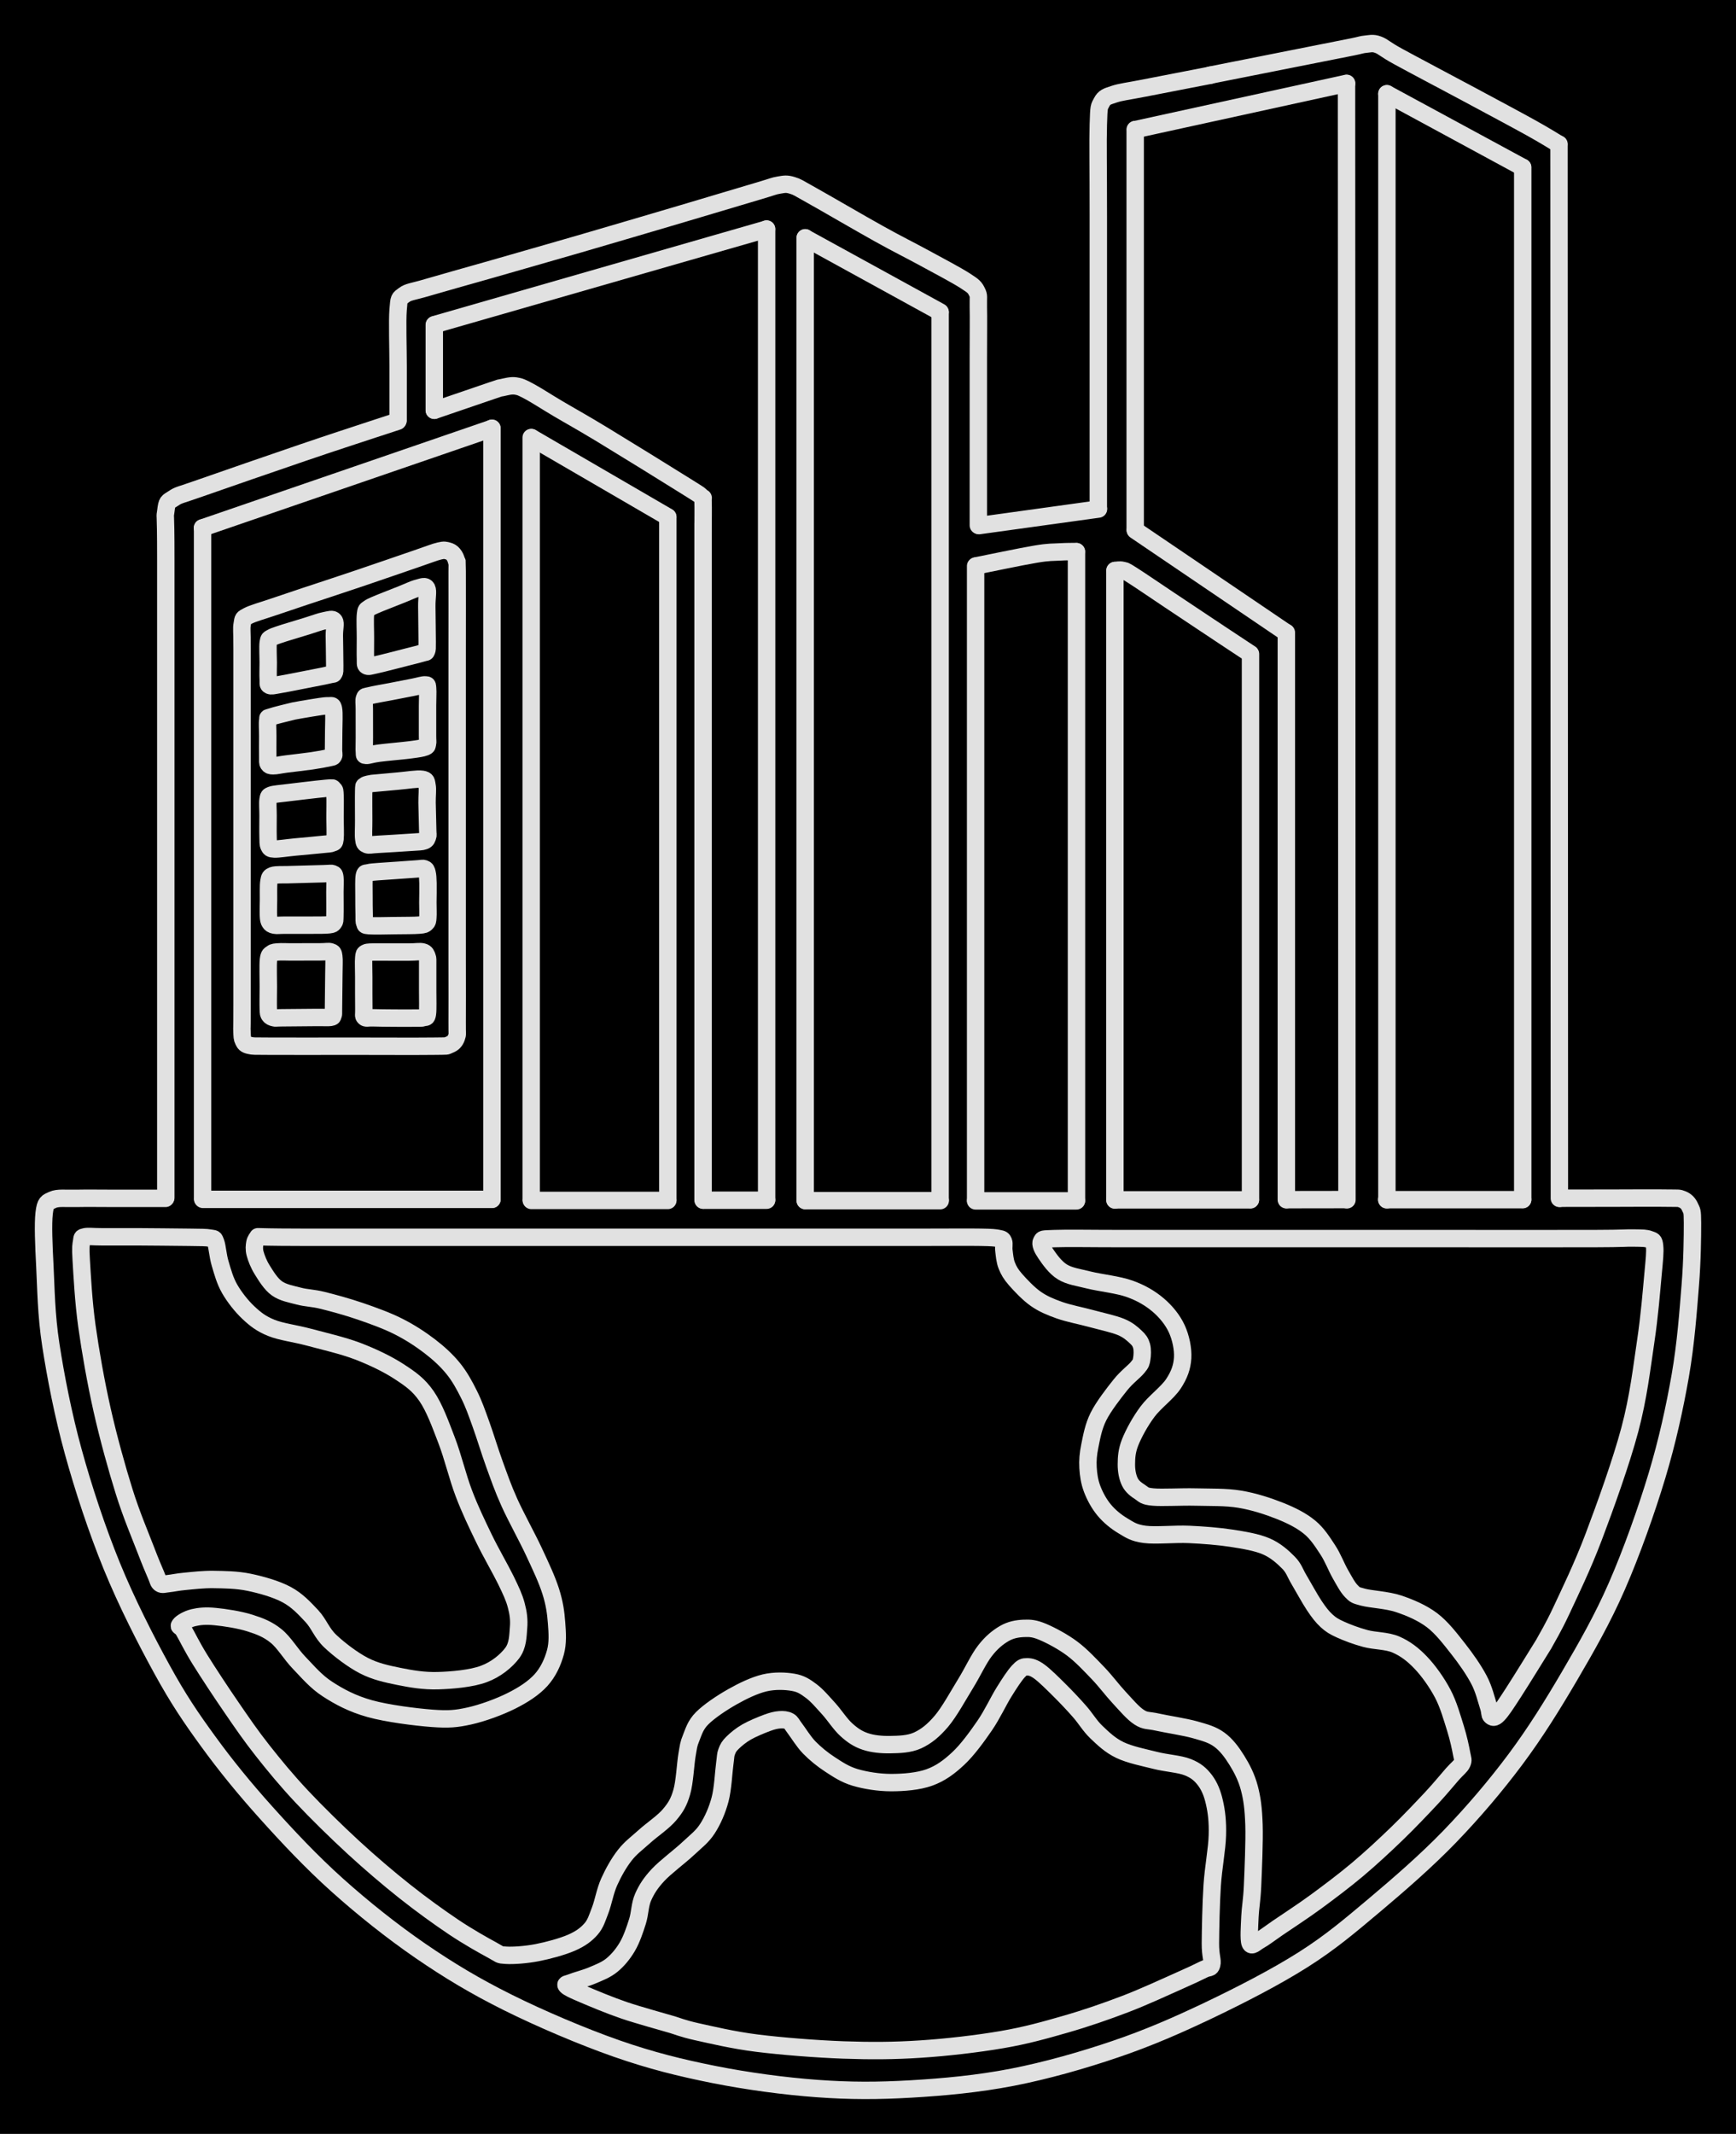 <svg version="1.1" xmlns="http://www.w3.org/2000/svg" viewBox="0 0 398.883 490.129" width="398.883" height="490.129" class="excalidraw-svg"><!-- svg-source:excalidraw --><defs><style class="style-fonts">
      </style></defs><rect x="0" y="0" width="398.883" height="490.129" fill="#000000"></rect><g stroke-linecap="round"><g transform="translate(318.668 21.541) rotate(0 15.582 8.438)"><path d="M0 0 C5.19 2.81, 25.97 14.06, 31.16 16.88 M0 0 C5.19 2.81, 25.97 14.06, 31.16 16.88" stroke="#E1E1E1" stroke-width="4" fill="none"></path></g></g><mask></mask><g stroke-linecap="round"><g transform="translate(349.881 38.454) rotate(0 0 118.518)"><path d="M0 0 C0 39.51, 0 197.53, 0 237.04 M0 0 C0 39.51, 0 197.53, 0 237.04" stroke="#E1E1E1" stroke-width="4" fill="none"></path></g></g><mask></mask><g stroke-linecap="round"><g transform="translate(349.861 275.544) rotate(0 -15.622 0)"><path d="M0 0 C-5.21 0, -26.04 0, -31.24 0 M0 0 C-5.21 0, -26.04 0, -31.24 0" stroke="#E1E1E1" stroke-width="4" fill="none"></path></g></g><mask></mask><g stroke-linecap="round"><g transform="translate(318.667 275.573) rotate(0 0 -127.02)"><path d="M0 0 C0 -42.34, 0 -211.7, 0 -254.04 M0 0 C0 -42.34, 0 -211.7, 0 -254.04" stroke="#E1E1E1" stroke-width="4" fill="none"></path></g></g><mask></mask><g stroke-linecap="round"><g transform="translate(278.05 17.263) rotate(0 40.057 4.369)"><path d="M0 0 C3.99 -0.79, 18.47 -3.67, 23.93 -4.75 C29.39 -5.83, 30.78 -6.1, 32.75 -6.5 C34.71 -6.89, 34.74 -7.02, 35.72 -7.11 C36.69 -7.19, 37.34 -7.47, 38.61 -6.99 C39.88 -6.51, 39.9 -6.09, 43.33 -4.22 C46.75 -2.35, 54.07 1.51, 59.13 4.22 C64.19 6.94, 70.18 10.13, 73.68 12.07 C77.17 14.01, 79.04 15.22, 80.11 15.85 M0 0 C3.99 -0.79, 18.47 -3.67, 23.93 -4.75 C29.39 -5.83, 30.78 -6.1, 32.75 -6.5 C34.71 -6.89, 34.74 -7.02, 35.72 -7.11 C36.69 -7.19, 37.34 -7.47, 38.61 -6.99 C39.88 -6.51, 39.9 -6.09, 43.33 -4.22 C46.75 -2.35, 54.07 1.51, 59.13 4.22 C64.19 6.94, 70.18 10.13, 73.68 12.07 C77.17 14.01, 79.04 15.22, 80.11 15.85" stroke="#E1E1E1" stroke-width="4" fill="none"></path></g></g><mask></mask><g stroke-linecap="round"><g transform="translate(358.213 33.12) rotate(0 0.045 121.064)"><path d="M0 0 C0.02 40.35, 0.08 201.77, 0.09 242.13 M0 0 C0.02 40.35, 0.08 201.77, 0.09 242.13" stroke="#E1E1E1" stroke-width="4" fill="none"></path></g></g><mask></mask><g stroke-linecap="round"><g transform="translate(309.491 275.573) rotate(0 -0.048 -128.194)"><path d="M0 0 C-0.02 -42.73, -0.08 -213.66, -0.1 -256.39 M0 0 C-0.02 -42.73, -0.08 -213.66, -0.1 -256.39" stroke="#E1E1E1" stroke-width="4" fill="none"></path></g></g><mask></mask><g stroke-linecap="round"><g transform="translate(309.41 19.146) rotate(0 -24.245 5.305)"><path d="M0 0 C-8.08 1.77, -40.41 8.84, -48.49 10.61 M0 0 C-8.08 1.77, -40.41 8.84, -48.49 10.61" stroke="#E1E1E1" stroke-width="4" fill="none"></path></g></g><mask></mask><g stroke-linecap="round"><g transform="translate(260.834 29.754) rotate(0 0 45.944)"><path d="M0 0 C0 15.31, 0 76.57, 0 91.89 M0 0 C0 15.31, 0 76.57, 0 91.89" stroke="#E1E1E1" stroke-width="4" fill="none"></path></g></g><mask></mask><g stroke-linecap="round"><g transform="translate(260.87 121.809) rotate(0 17.296 11.726)"><path d="M0 0 C5.77 3.91, 28.83 19.54, 34.59 23.45 M0 0 C5.77 3.91, 28.83 19.54, 34.59 23.45" stroke="#E1E1E1" stroke-width="4" fill="none"></path></g></g><mask></mask><g stroke-linecap="round"><g transform="translate(295.565 145.3) rotate(0 0 65.132)"><path d="M0 0 C0 21.71, 0 108.55, 0 130.26 M0 0 C0 21.71, 0 108.55, 0 130.26" stroke="#E1E1E1" stroke-width="4" fill="none"></path></g></g><mask></mask><g stroke-linecap="round"><g transform="translate(295.66 275.548) rotate(0 6.886 -0.008)"><path d="M0 0 C2.3 0, 11.48 -0.01, 13.77 -0.02 M0 0 C2.3 0, 11.48 -0.01, 13.77 -0.02" stroke="#E1E1E1" stroke-width="4" fill="none"></path></g></g><mask></mask><g stroke-linecap="round"><g transform="translate(256.227 131.015) rotate(0 15.511 9.552)"><path d="M0 0 C0.28 0, 1.04 -0.18, 1.67 -0.02 C2.29 0.15, 1.93 -0.17, 3.74 0.98 C5.56 2.12, 9.17 4.6, 12.56 6.86 C15.95 9.12, 21 12.48, 24.08 14.53 C27.16 16.57, 29.86 18.36, 31.02 19.12 M0 0 C0.28 0, 1.04 -0.18, 1.67 -0.02 C2.29 0.15, 1.93 -0.17, 3.74 0.98 C5.56 2.12, 9.17 4.6, 12.56 6.86 C15.95 9.12, 21 12.48, 24.08 14.53 C27.16 16.57, 29.86 18.36, 31.02 19.12" stroke="#E1E1E1" stroke-width="4" fill="none"></path></g></g><mask></mask><g stroke-linecap="round"><g transform="translate(287.329 150.238) rotate(0 0 62.639)"><path d="M0 0 C0 20.88, 0 104.4, 0 125.28 M0 0 C0 20.88, 0 104.4, 0 125.28" stroke="#E1E1E1" stroke-width="4" fill="none"></path></g></g><mask></mask><g stroke-linecap="round"><g transform="translate(256.171 131.058) rotate(0 0 72.287)"><path d="M0 0 C0 24.1, 0 120.48, 0 144.57 M0 0 C0 24.1, 0 120.48, 0 144.57" stroke="#E1E1E1" stroke-width="4" fill="none"></path></g></g><mask></mask><g stroke-linecap="round"><g transform="translate(287.297 275.59) rotate(0 -15.553 0)"><path d="M0 0 C-5.18 0, -25.92 0, -31.11 0 M0 0 C-5.18 0, -25.92 0, -31.11 0" stroke="#E1E1E1" stroke-width="4" fill="none"></path></g></g><mask></mask><g stroke-linecap="round"><g transform="translate(247.344 275.683) rotate(0 0 -74.48)"><path d="M0 0 C0 -24.83, 0 -124.13, 0 -148.96 M0 0 C0 -24.83, 0 -124.13, 0 -148.96" stroke="#E1E1E1" stroke-width="4" fill="none"></path></g></g><mask></mask><g stroke-linecap="round"><g transform="translate(247.296 126.682) rotate(0 -11.515 1.652)"><path d="M0 0 C-0.64 0.01, -2.27 -0.01, -3.83 0.09 C-5.38 0.19, -6.15 0.06, -9.35 0.6 C-12.55 1.13, -20.75 2.85, -23.03 3.3 M0 0 C-0.64 0.01, -2.27 -0.01, -3.83 0.09 C-5.38 0.19, -6.15 0.06, -9.35 0.6 C-12.55 1.13, -20.75 2.85, -23.03 3.3" stroke="#E1E1E1" stroke-width="4" fill="none"></path></g></g><mask></mask><g stroke-linecap="round"><g transform="translate(224.167 130.024) rotate(0 0 72.83)"><path d="M0 0 C0 24.28, 0 121.38, 0 145.66 M0 0 C0 24.28, 0 121.38, 0 145.66" stroke="#E1E1E1" stroke-width="4" fill="none"></path></g></g><mask></mask><g stroke-linecap="round"><g transform="translate(247.338 275.822) rotate(0 -11.583 0)"><path d="M0 0 C-3.86 0, -19.3 0, -23.17 0 M0 0 C-3.86 0, -19.3 0, -23.17 0" stroke="#E1E1E1" stroke-width="4" fill="none"></path></g></g><mask></mask><g stroke-linecap="round"><g transform="translate(216.014 275.564) rotate(0 0 -101.902)"><path d="M0 0 C0 -33.97, 0 -169.84, 0 -203.8 M0 0 C0 -33.97, 0 -169.84, 0 -203.8" stroke="#E1E1E1" stroke-width="4" fill="none"></path></g></g><mask></mask><g stroke-linecap="round"><g transform="translate(216.002 71.654) rotate(0 -15.479 -8.498)"><path d="M0 0 C-5.16 -2.83, -25.8 -14.16, -30.96 -17 M0 0 C-5.16 -2.83, -25.8 -14.16, -30.96 -17" stroke="#E1E1E1" stroke-width="4" fill="none"></path></g></g><mask></mask><g stroke-linecap="round"><g transform="translate(185.006 54.608) rotate(0 0 110.561)"><path d="M0 0 C0 36.85, 0 184.27, 0 221.12 M0 0 C0 36.85, 0 184.27, 0 221.12" stroke="#E1E1E1" stroke-width="4" fill="none"></path></g></g><mask></mask><g stroke-linecap="round"><g transform="translate(216.037 275.773) rotate(0 -15.498 0)"><path d="M0 0 C-5.17 0, -25.83 0, -31 0 M0 0 C-5.17 0, -25.83 0, -31 0" stroke="#E1E1E1" stroke-width="4" fill="none"></path></g></g><mask></mask><g stroke-linecap="round"><g transform="translate(176.148 275.537) rotate(0 0 -111.469)"><path d="M0 0 C0 -37.16, 0 -185.78, 0 -222.94 M0 0 C0 -37.16, 0 -185.78, 0 -222.94" stroke="#E1E1E1" stroke-width="4" fill="none"></path></g></g><mask></mask><g stroke-linecap="round"><g transform="translate(176.112 52.634) rotate(0 -38.138 10.967)"><path d="M0 0 C-12.71 3.66, -63.56 18.28, -76.28 21.93 M0 0 C-12.71 3.66, -63.56 18.28, -76.28 21.93" stroke="#E1E1E1" stroke-width="4" fill="none"></path></g></g><mask></mask><g stroke-linecap="round"><g transform="translate(99.788 74.632) rotate(0 0 9.802)"><path d="M0 0 C0 3.27, 0 16.34, 0 19.6 M0 0 C0 3.27, 0 16.34, 0 19.6" stroke="#E1E1E1" stroke-width="4" fill="none"></path></g></g><mask></mask><g stroke-linecap="round"><g transform="translate(99.802 94.237) rotate(0 30.872 87.906)"><path d="M0 0 C2.2 -0.75, 10.61 -3.64, 13.2 -4.51 C15.79 -5.37, 14.62 -5.02, 15.52 -5.2 C16.43 -5.38, 17.57 -5.74, 18.63 -5.59 C19.68 -5.45, 20.23 -5.18, 21.86 -4.31 C23.49 -3.44, 25.62 -2.03, 28.41 -0.38 C31.19 1.27, 33.66 2.6, 38.56 5.57 C43.47 8.55, 54.05 15.08, 57.85 17.47 C61.66 19.85, 60.73 19.27, 61.38 19.87 C62.03 20.46, 61.68 19.61, 61.74 21.02 C61.8 22.42, 61.74 25.06, 61.74 28.3 C61.74 31.54, 61.74 14.97, 61.74 40.48 C61.74 66, 61.74 157.92, 61.74 181.41 M0 0 C2.2 -0.75, 10.61 -3.64, 13.2 -4.51 C15.79 -5.37, 14.62 -5.02, 15.52 -5.2 C16.43 -5.38, 17.57 -5.74, 18.63 -5.59 C19.68 -5.45, 20.23 -5.18, 21.86 -4.31 C23.49 -3.44, 25.62 -2.03, 28.41 -0.38 C31.19 1.27, 33.66 2.6, 38.56 5.57 C43.47 8.55, 54.05 15.08, 57.85 17.47 C61.66 19.85, 60.73 19.27, 61.38 19.87 C62.03 20.46, 61.68 19.61, 61.74 21.02 C61.8 22.42, 61.74 25.06, 61.74 28.3 C61.74 31.54, 61.74 14.97, 61.74 40.48 C61.74 66, 61.74 157.92, 61.74 181.41" stroke="#E1E1E1" stroke-width="4" fill="none"></path></g></g><mask></mask><g stroke-linecap="round"><g transform="translate(161.626 275.672) rotate(0 7.259 0)"><path d="M0 0 C2.42 0, 12.1 0, 14.52 0 M0 0 C2.42 0, 12.1 0, 14.52 0" stroke="#E1E1E1" stroke-width="4" fill="none"></path></g></g><mask></mask><g stroke-linecap="round"><g transform="translate(153.448 275.559) rotate(0 0 -78.39)"><path d="M0 0 C0 -26.13, 0 -130.65, 0 -156.78 M0 0 C0 -26.13, 0 -130.65, 0 -156.78" stroke="#E1E1E1" stroke-width="4" fill="none"></path></g></g><mask></mask><g stroke-linecap="round"><g transform="translate(153.427 118.72) rotate(0 -15.646 -9.096)"><path d="M0 0 C-5.22 -3.03, -26.08 -15.16, -31.29 -18.19 M0 0 C-5.22 -3.03, -26.08 -15.16, -31.29 -18.19" stroke="#E1E1E1" stroke-width="4" fill="none"></path></g></g><mask></mask><g stroke-linecap="round"><g transform="translate(122.053 100.495) rotate(0 0 87.539)"><path d="M0 0 C0 29.18, 0 145.9, 0 175.08 M0 0 C0 29.18, 0 145.9, 0 175.08" stroke="#E1E1E1" stroke-width="4" fill="none"></path></g></g><mask></mask><g stroke-linecap="round"><g transform="translate(122.096 275.723) rotate(0 15.677 0)"><path d="M0 0 C5.23 0, 26.13 0, 31.35 0 M0 0 C5.23 0, 26.13 0, 31.35 0" stroke="#E1E1E1" stroke-width="4" fill="none"></path></g></g><mask></mask><g stroke-linecap="round"><g transform="translate(113.037 98.357) rotate(0 0 88.553)"><path d="M0 0 C0 29.52, 0 147.59, 0 177.11 M0 0 C0 29.52, 0 147.59, 0 177.11" stroke="#E1E1E1" stroke-width="4" fill="none"></path></g></g><mask></mask><g stroke-linecap="round"><g transform="translate(46.546 275.361) rotate(0 0 -77.056)"><path d="M0 0 C0 -25.69, 0 -128.43, 0 -154.11 M0 0 C0 -25.69, 0 -128.43, 0 -154.11" stroke="#E1E1E1" stroke-width="4" fill="none"></path></g></g><mask></mask><g stroke-linecap="round"><g transform="translate(46.525 121.245) rotate(0 33.243 -11.424)"><path d="M0 0 C11.08 -3.81, 55.4 -19.04, 66.49 -22.85 M0 0 C11.08 -3.81, 55.4 -19.04, 66.49 -22.85" stroke="#E1E1E1" stroke-width="4" fill="none"></path></g></g><mask></mask><g stroke-linecap="round"><g transform="translate(70.273 136.905) rotate(0 10.044 46.514)"><path d="M0 0 C2.03 -0.67, 7.94 -2.61, 12.2 -4.05 C16.45 -5.48, 22.43 -7.56, 25.51 -8.61 C28.59 -9.66, 29.49 -10.06, 30.68 -10.35 C31.87 -10.64, 32.1 -10.49, 32.63 -10.36 C33.17 -10.23, 33.57 -9.97, 33.9 -9.56 C34.24 -9.16, 34.5 -8.6, 34.64 -7.95 C34.79 -7.29, 34.75 -9.15, 34.77 -5.65 C34.79 -2.16, 34.77 6.94, 34.77 13.03 C34.77 19.12, 34.77 26.2, 34.77 30.87 C34.77 35.54, 34.77 36.25, 34.77 41.04 C34.77 45.82, 34.77 52.48, 34.77 59.57 C34.77 66.66, 34.77 77.22, 34.77 83.6 C34.77 89.99, 34.8 94.91, 34.77 97.88 C34.74 100.84, 34.92 100.51, 34.61 101.38 C34.3 102.25, 33.81 102.75, 32.93 103.08 C32.04 103.42, 33.06 103.34, 29.29 103.39 C25.52 103.44, 16.58 103.39, 10.31 103.39 C4.03 103.39, -4.47 103.42, -8.35 103.39 C-12.22 103.36, -11.95 103.42, -12.95 103.21 C-13.95 103, -14.06 102.69, -14.35 102.13 C-14.64 101.56, -14.63 101.24, -14.68 99.81 C-14.73 98.38, -14.65 101.16, -14.65 93.56 C-14.64 85.95, -14.65 64.05, -14.65 54.2 C-14.65 44.35, -14.65 41.45, -14.65 34.46 C-14.65 27.47, -14.66 16.94, -14.65 12.25 C-14.64 7.57, -14.83 7.64, -14.61 6.37 C-14.4 5.09, -14.52 5.22, -13.35 4.58 C-12.18 3.95, -9.84 3.33, -7.61 2.56 C-5.39 1.8, -1.27 0.43, 0 0 M0 0 C2.03 -0.67, 7.94 -2.61, 12.2 -4.05 C16.45 -5.48, 22.43 -7.56, 25.51 -8.61 C28.59 -9.66, 29.49 -10.06, 30.68 -10.35 C31.87 -10.64, 32.1 -10.49, 32.63 -10.36 C33.17 -10.23, 33.57 -9.97, 33.9 -9.56 C34.24 -9.16, 34.5 -8.6, 34.64 -7.95 C34.79 -7.29, 34.75 -9.15, 34.77 -5.65 C34.79 -2.16, 34.77 6.94, 34.77 13.03 C34.77 19.12, 34.77 26.2, 34.77 30.87 C34.77 35.54, 34.77 36.25, 34.77 41.04 C34.77 45.82, 34.77 52.48, 34.77 59.57 C34.77 66.66, 34.77 77.22, 34.77 83.6 C34.77 89.99, 34.8 94.91, 34.77 97.88 C34.74 100.84, 34.92 100.51, 34.61 101.38 C34.3 102.25, 33.81 102.75, 32.93 103.08 C32.04 103.42, 33.06 103.34, 29.29 103.39 C25.52 103.44, 16.58 103.39, 10.31 103.39 C4.03 103.39, -4.47 103.42, -8.35 103.39 C-12.22 103.36, -11.95 103.42, -12.95 103.21 C-13.95 103, -14.06 102.69, -14.35 102.13 C-14.64 101.56, -14.63 101.24, -14.68 99.81 C-14.73 98.38, -14.65 101.16, -14.65 93.56 C-14.64 85.95, -14.65 64.05, -14.65 54.2 C-14.65 44.35, -14.65 41.45, -14.65 34.46 C-14.65 27.47, -14.66 16.94, -14.65 12.25 C-14.64 7.57, -14.83 7.64, -14.61 6.37 C-14.4 5.09, -14.52 5.22, -13.35 4.58 C-12.18 3.95, -9.84 3.33, -7.61 2.56 C-5.39 1.8, -1.27 0.43, 0 0" stroke="#E1E1E1" stroke-width="4" fill="none"></path></g></g><mask></mask><g stroke-linecap="round"><g transform="translate(65.351 145.372) rotate(0 3.918 4.623)"><path d="M0 0 C0.88 -0.27, 3.75 -1.15, 5.29 -1.61 C6.82 -2.08, 8.2 -2.62, 9.23 -2.81 C10.26 -3, 11.09 -3.35, 11.47 -2.76 C11.84 -2.18, 11.45 -1.01, 11.47 0.7 C11.48 2.4, 11.57 6.04, 11.56 7.46 C11.55 8.88, 11.59 8.85, 11.42 9.2 C11.25 9.56, 11.32 9.38, 10.53 9.57 C9.74 9.77, 8.62 9.98, 6.69 10.36 C4.76 10.73, 0.63 11.57, -1.05 11.85 C-2.73 12.14, -2.97 12.25, -3.42 12.06 C-3.86 11.86, -3.67 11.55, -3.72 10.67 C-3.78 9.79, -3.73 8.19, -3.72 6.79 C-3.72 5.38, -3.85 3.17, -3.72 2.22 C-3.58 1.27, -3.52 1.43, -2.9 1.06 C-2.28 0.69, -0.48 0.18, 0 0 M0 0 C0.88 -0.27, 3.75 -1.15, 5.29 -1.61 C6.82 -2.08, 8.2 -2.62, 9.23 -2.81 C10.26 -3, 11.09 -3.35, 11.47 -2.76 C11.84 -2.18, 11.45 -1.01, 11.47 0.7 C11.48 2.4, 11.57 6.04, 11.56 7.46 C11.55 8.88, 11.59 8.85, 11.42 9.2 C11.25 9.56, 11.32 9.38, 10.53 9.57 C9.74 9.77, 8.62 9.98, 6.69 10.36 C4.76 10.73, 0.63 11.57, -1.05 11.85 C-2.73 12.14, -2.97 12.25, -3.42 12.06 C-3.86 11.86, -3.67 11.55, -3.72 10.67 C-3.78 9.79, -3.73 8.19, -3.72 6.79 C-3.72 5.38, -3.85 3.17, -3.72 2.22 C-3.58 1.27, -3.52 1.43, -2.9 1.06 C-2.28 0.69, -0.48 0.18, 0 0" stroke="#E1E1E1" stroke-width="4" fill="none"></path></g></g><mask></mask><g stroke-linecap="round"><g transform="translate(87.426 138.452) rotate(0 3.635 5.551)"><path d="M0 0 C0.82 -0.32, 3.48 -1.38, 4.9 -1.94 C6.33 -2.5, 7.6 -3.14, 8.56 -3.37 C9.52 -3.61, 10.29 -4.02, 10.64 -3.32 C10.98 -2.62, 10.62 -1.21, 10.64 0.84 C10.65 2.88, 10.73 7.26, 10.73 8.96 C10.72 10.66, 10.75 10.63, 10.6 11.05 C10.44 11.48, 10.5 11.27, 9.77 11.5 C9.04 11.73, 8 11.98, 6.21 12.43 C4.41 12.89, 0.59 13.89, -0.97 14.23 C-2.54 14.57, -2.76 14.71, -3.17 14.48 C-3.58 14.24, -3.41 13.87, -3.46 12.81 C-3.5 11.76, -3.46 9.84, -3.46 8.15 C-3.45 6.46, -3.58 3.81, -3.45 2.67 C-3.32 1.52, -3.27 1.71, -2.69 1.27 C-2.12 0.82, -0.45 0.21, 0 0 M0 0 C0.82 -0.32, 3.48 -1.38, 4.9 -1.94 C6.33 -2.5, 7.6 -3.14, 8.56 -3.37 C9.52 -3.61, 10.29 -4.02, 10.64 -3.32 C10.98 -2.62, 10.62 -1.21, 10.64 0.84 C10.65 2.88, 10.73 7.26, 10.73 8.96 C10.72 10.66, 10.75 10.63, 10.6 11.05 C10.44 11.48, 10.5 11.27, 9.77 11.5 C9.04 11.73, 8 11.98, 6.21 12.43 C4.41 12.89, 0.59 13.89, -0.97 14.23 C-2.54 14.57, -2.76 14.71, -3.17 14.48 C-3.58 14.24, -3.41 13.87, -3.46 12.81 C-3.5 11.76, -3.46 9.84, -3.46 8.15 C-3.45 6.46, -3.58 3.81, -3.45 2.67 C-3.32 1.52, -3.27 1.71, -2.69 1.27 C-2.12 0.82, -0.45 0.21, 0 0" stroke="#E1E1E1" stroke-width="4" fill="none"></path></g></g><mask></mask><g stroke-linecap="round"><g transform="translate(67.464 163.313) rotate(0 1.633 5.69)"><path d="M0 0 C0.68 -0.12, 2.75 -0.51, 4.08 -0.71 C5.41 -0.91, 7.12 -1.24, 7.97 -1.2 C8.81 -1.17, 8.95 -1.47, 9.16 -0.52 C9.36 0.44, 9.21 2.95, 9.21 4.51 C9.21 6.06, 9.17 7.85, 9.17 8.82 C9.16 9.78, 9.34 9.97, 9.18 10.29 C9.01 10.61, 9.02 10.53, 8.17 10.72 C7.33 10.92, 5.74 11.21, 4.09 11.45 C2.45 11.69, -0.23 11.98, -1.69 12.17 C-3.16 12.36, -3.99 12.59, -4.68 12.58 C-5.36 12.58, -5.58 12.48, -5.8 12.15 C-6.01 11.83, -5.92 11.71, -5.94 10.64 C-5.97 9.57, -5.94 7.16, -5.94 5.74 C-5.94 4.31, -6.07 2.82, -5.94 2.09 C-5.82 1.35, -6.17 1.69, -5.18 1.35 C-4.19 1, -0.86 0.22, 0 0 M0 0 C0.68 -0.12, 2.75 -0.51, 4.08 -0.71 C5.41 -0.91, 7.12 -1.24, 7.97 -1.2 C8.81 -1.17, 8.95 -1.47, 9.16 -0.52 C9.36 0.44, 9.21 2.95, 9.21 4.51 C9.21 6.06, 9.17 7.85, 9.17 8.82 C9.16 9.78, 9.34 9.97, 9.18 10.29 C9.01 10.61, 9.02 10.53, 8.17 10.72 C7.33 10.92, 5.74 11.21, 4.09 11.45 C2.45 11.69, -0.23 11.98, -1.69 12.17 C-3.16 12.36, -3.99 12.59, -4.68 12.58 C-5.36 12.58, -5.58 12.48, -5.8 12.15 C-6.01 11.83, -5.92 11.71, -5.94 10.64 C-5.97 9.57, -5.94 7.16, -5.94 5.74 C-5.94 4.31, -6.07 2.82, -5.94 2.09 C-5.82 1.35, -6.17 1.69, -5.18 1.35 C-4.19 1, -0.86 0.22, 0 0" stroke="#E1E1E1" stroke-width="4" fill="none"></path></g></g><mask></mask><g stroke-linecap="round"><g transform="translate(89.733 158.862) rotate(0 1.248 6.544)"><path d="M0 0 C0.88 -0.17, 3.93 -0.77, 5.27 -1.03 C6.6 -1.29, 7.47 -1.6, 8.02 -1.55 C8.56 -1.51, 8.43 -1.54, 8.52 -0.74 C8.6 0.06, 8.5 1.43, 8.5 3.23 C8.5 5.03, 8.5 8.62, 8.5 10.07 C8.5 11.51, 8.6 11.45, 8.5 11.89 C8.4 12.34, 8.55 12.5, 7.9 12.74 C7.25 12.99, 6.38 13.12, 4.62 13.35 C2.86 13.58, -0.96 13.91, -2.66 14.13 C-4.36 14.34, -5.04 14.68, -5.6 14.64 C-6.15 14.61, -5.94 14.58, -6.01 13.9 C-6.08 13.23, -6 12.24, -6.01 10.59 C-6.01 8.94, -6.02 5.53, -6.02 4.02 C-6.02 2.51, -6.17 2.04, -5.98 1.53 C-5.79 1.02, -5.89 1.2, -4.89 0.95 C-3.89 0.69, -0.82 0.16, 0 0 M0 0 C0.88 -0.17, 3.93 -0.77, 5.27 -1.03 C6.6 -1.29, 7.47 -1.6, 8.02 -1.55 C8.56 -1.51, 8.43 -1.54, 8.52 -0.74 C8.6 0.06, 8.5 1.43, 8.5 3.23 C8.5 5.03, 8.5 8.62, 8.5 10.07 C8.5 11.51, 8.6 11.45, 8.5 11.89 C8.4 12.34, 8.55 12.5, 7.9 12.74 C7.25 12.99, 6.38 13.12, 4.62 13.35 C2.86 13.58, -0.96 13.91, -2.66 14.13 C-4.36 14.34, -5.04 14.68, -5.6 14.64 C-6.15 14.61, -5.94 14.58, -6.01 13.9 C-6.08 13.23, -6 12.24, -6.01 10.59 C-6.01 8.94, -6.02 5.53, -6.02 4.02 C-6.02 2.51, -6.17 2.04, -5.98 1.53 C-5.79 1.02, -5.89 1.2, -4.89 0.95 C-3.89 0.69, -0.82 0.16, 0 0" stroke="#E1E1E1" stroke-width="4" fill="none"></path></g></g><mask></mask><g stroke-linecap="round"><g transform="translate(85.454 179.951) rotate(0 5.464 6.543)"><path d="M0 0 C1.02 -0.09, 4.21 -0.4, 6.13 -0.56 C8.06 -0.72, 10.45 -1.14, 11.54 -0.96 C12.63 -0.79, 12.49 -0.41, 12.67 0.48 C12.86 1.38, 12.65 2.71, 12.67 4.41 C12.7 6.1, 12.79 9.37, 12.82 10.66 C12.84 11.95, 12.95 11.73, 12.81 12.15 C12.68 12.57, 12.62 12.97, 12.01 13.19 C11.39 13.42, 10.9 13.37, 9.13 13.5 C7.35 13.63, 3.08 13.89, 1.37 13.98 C-0.34 14.07, -0.59 14.25, -1.13 14.05 C-1.67 13.84, -1.75 13.68, -1.87 12.75 C-2 11.83, -1.88 10.35, -1.89 8.51 C-1.89 6.66, -1.93 3.03, -1.89 1.69 C-1.84 0.35, -1.92 0.74, -1.6 0.46 C-1.29 0.18, -0.27 0.08, 0 0 M0 0 C1.02 -0.09, 4.21 -0.4, 6.13 -0.56 C8.06 -0.72, 10.45 -1.14, 11.54 -0.96 C12.63 -0.79, 12.49 -0.41, 12.67 0.48 C12.86 1.38, 12.65 2.71, 12.67 4.41 C12.7 6.1, 12.79 9.37, 12.82 10.66 C12.84 11.95, 12.95 11.73, 12.81 12.15 C12.68 12.57, 12.62 12.97, 12.01 13.19 C11.39 13.42, 10.9 13.37, 9.13 13.5 C7.35 13.63, 3.08 13.89, 1.37 13.98 C-0.34 14.07, -0.59 14.25, -1.13 14.05 C-1.67 13.84, -1.75 13.68, -1.87 12.75 C-2 11.83, -1.88 10.35, -1.89 8.51 C-1.89 6.66, -1.93 3.03, -1.89 1.69 C-1.84 0.35, -1.92 0.74, -1.6 0.46 C-1.29 0.18, -0.27 0.08, 0 0" stroke="#E1E1E1" stroke-width="4" fill="none"></path></g></g><mask></mask><g stroke-linecap="round"><g transform="translate(65.312 182.167) rotate(0 3.974 5.868)"><path d="M0 0 C1.61 -0.18, 7.75 -0.95, 9.63 -1.1 C11.52 -1.26, 10.98 -1.2, 11.31 -0.93 C11.65 -0.66, 11.61 -0.58, 11.67 0.52 C11.73 1.62, 11.67 4, 11.67 5.67 C11.67 7.33, 11.78 9.55, 11.67 10.52 C11.56 11.49, 11.45 11.26, 10.99 11.47 C10.54 11.68, 10.35 11.62, 8.94 11.77 C7.52 11.93, 4.37 12.21, 2.51 12.38 C0.64 12.56, -1.25 12.87, -2.25 12.84 C-3.25 12.8, -3.26 12.64, -3.51 12.17 C-3.75 11.7, -3.68 11.18, -3.72 10.01 C-3.76 8.83, -3.72 6.55, -3.72 5.13 C-3.72 3.7, -3.85 2.26, -3.72 1.49 C-3.59 0.71, -3.59 0.7, -2.97 0.45 C-2.35 0.21, -0.49 0.08, 0 0 M0 0 C1.61 -0.18, 7.75 -0.95, 9.63 -1.1 C11.52 -1.26, 10.98 -1.2, 11.31 -0.93 C11.65 -0.66, 11.61 -0.58, 11.67 0.52 C11.73 1.62, 11.67 4, 11.67 5.67 C11.67 7.33, 11.78 9.55, 11.67 10.52 C11.56 11.49, 11.45 11.26, 10.99 11.47 C10.54 11.68, 10.35 11.62, 8.94 11.77 C7.52 11.93, 4.37 12.21, 2.51 12.38 C0.64 12.56, -1.25 12.87, -2.25 12.84 C-3.25 12.8, -3.26 12.64, -3.51 12.17 C-3.75 11.7, -3.68 11.18, -3.72 10.01 C-3.76 8.83, -3.72 6.55, -3.72 5.13 C-3.72 3.7, -3.85 2.26, -3.72 1.49 C-3.59 0.71, -3.59 0.7, -2.97 0.45 C-2.35 0.21, -0.49 0.08, 0 0" stroke="#E1E1E1" stroke-width="4" fill="none"></path></g></g><mask></mask><g stroke-linecap="round"><g transform="translate(65.918 200.909) rotate(0 3.4 5.678)"><path d="M0 0 C1.4 -0.04, 6.68 -0.19, 8.43 -0.23 C10.18 -0.27, 10.08 -0.39, 10.51 -0.24 C10.95 -0.08, 10.95 0.01, 11.04 0.71 C11.12 1.41, 11.03 2.5, 11.03 3.96 C11.03 5.42, 11.07 8.33, 11.03 9.49 C10.99 10.66, 11.03 10.63, 10.8 10.97 C10.58 11.3, 10.51 11.4, 9.68 11.5 C8.86 11.6, 7.53 11.58, 5.86 11.59 C4.19 11.61, 1.11 11.59, -0.34 11.59 C-1.79 11.59, -2.26 11.7, -2.85 11.59 C-3.45 11.48, -3.69 11.29, -3.92 10.93 C-4.15 10.57, -4.19 10.3, -4.24 9.44 C-4.29 8.58, -4.24 7.08, -4.22 5.77 C-4.2 4.45, -4.29 2.47, -4.13 1.54 C-3.97 0.61, -3.92 0.45, -3.24 0.19 C-2.55 -0.07, -0.54 0.03, 0 0 M0 0 C1.4 -0.04, 6.68 -0.19, 8.43 -0.23 C10.18 -0.27, 10.08 -0.39, 10.51 -0.24 C10.95 -0.08, 10.95 0.01, 11.04 0.71 C11.12 1.41, 11.03 2.5, 11.03 3.96 C11.03 5.42, 11.07 8.33, 11.03 9.49 C10.99 10.66, 11.03 10.63, 10.8 10.97 C10.58 11.3, 10.51 11.4, 9.68 11.5 C8.86 11.6, 7.53 11.58, 5.86 11.59 C4.19 11.61, 1.11 11.59, -0.34 11.59 C-1.79 11.59, -2.26 11.7, -2.85 11.59 C-3.45 11.48, -3.69 11.29, -3.92 10.93 C-4.15 10.57, -4.19 10.3, -4.24 9.44 C-4.29 8.58, -4.24 7.08, -4.22 5.77 C-4.2 4.45, -4.29 2.47, -4.13 1.54 C-3.97 0.61, -3.92 0.45, -3.24 0.19 C-2.55 -0.07, -0.54 0.03, 0 0" stroke="#E1E1E1" stroke-width="4" fill="none"></path></g></g><mask></mask><g stroke-linecap="round"><g transform="translate(86.858 200.207) rotate(0 4.124 5.863)"><path d="M0 0 C1.43 -0.1, 6.82 -0.48, 8.59 -0.6 C10.36 -0.71, 10.17 -0.83, 10.62 -0.68 C11.06 -0.54, 11.13 -0.3, 11.27 0.26 C11.41 0.82, 11.45 1.55, 11.48 2.68 C11.51 3.82, 11.46 5.75, 11.45 7.06 C11.45 8.37, 11.52 9.76, 11.45 10.55 C11.39 11.34, 11.37 11.51, 11.05 11.8 C10.72 12.09, 10.68 12.18, 9.51 12.28 C8.34 12.38, 5.94 12.36, 4.02 12.39 C2.1 12.41, -0.83 12.5, -2.01 12.41 C-3.19 12.32, -2.85 12.25, -3.05 11.85 C-3.24 11.45, -3.15 11.1, -3.18 10.01 C-3.21 8.91, -3.24 6.76, -3.23 5.26 C-3.23 3.75, -3.3 1.8, -3.15 0.97 C-2.99 0.14, -2.83 0.43, -2.3 0.27 C-1.78 0.11, -0.38 0.04, 0 0 M0 0 C1.43 -0.1, 6.82 -0.48, 8.59 -0.6 C10.36 -0.71, 10.17 -0.83, 10.62 -0.68 C11.06 -0.54, 11.13 -0.3, 11.27 0.26 C11.41 0.82, 11.45 1.55, 11.48 2.68 C11.51 3.82, 11.46 5.75, 11.45 7.06 C11.45 8.37, 11.52 9.76, 11.45 10.55 C11.39 11.34, 11.37 11.51, 11.05 11.8 C10.72 12.09, 10.68 12.18, 9.51 12.28 C8.34 12.38, 5.94 12.36, 4.02 12.39 C2.1 12.41, -0.83 12.5, -2.01 12.41 C-3.19 12.32, -2.85 12.25, -3.05 11.85 C-3.24 11.45, -3.15 11.1, -3.18 10.01 C-3.21 8.91, -3.24 6.76, -3.23 5.26 C-3.23 3.75, -3.3 1.8, -3.15 0.97 C-2.99 0.14, -2.83 0.43, -2.3 0.27 C-1.78 0.11, -0.38 0.04, 0 0" stroke="#E1E1E1" stroke-width="4" fill="none"></path></g></g><mask></mask><g stroke-linecap="round"><g transform="translate(66.493 218.64) rotate(0 2.684 7.561)"><path d="M0 0 C1.16 0, 5.36 -0.01, 6.95 -0.01 C8.53 -0.01, 8.96 -0.19, 9.51 -0.01 C10.05 0.17, 10.09 0.22, 10.21 1.07 C10.32 1.91, 10.23 3.04, 10.22 5.05 C10.21 7.05, 10.16 11.53, 10.13 13.1 C10.1 14.68, 10.16 14.19, 10.05 14.51 C9.93 14.84, 10.07 14.94, 9.43 15.04 C8.78 15.13, 8.06 15.04, 6.19 15.06 C4.33 15.08, -0.13 15.12, -1.75 15.13 C-3.37 15.15, -3.04 15.23, -3.51 15.13 C-3.99 15.03, -4.36 14.87, -4.58 14.53 C-4.8 14.19, -4.81 14.2, -4.85 13.1 C-4.89 12.01, -4.85 9.85, -4.84 7.97 C-4.83 6.08, -4.95 3.07, -4.81 1.8 C-4.67 0.53, -4.37 0.64, -4 0.34 C-3.62 0.04, -3.24 0.06, -2.57 0 C-1.91 -0.06, -0.43 0, 0 0 M0 0 C1.16 0, 5.36 -0.01, 6.95 -0.01 C8.53 -0.01, 8.96 -0.19, 9.51 -0.01 C10.05 0.17, 10.09 0.22, 10.21 1.07 C10.32 1.91, 10.23 3.04, 10.22 5.05 C10.21 7.05, 10.16 11.53, 10.13 13.1 C10.1 14.68, 10.16 14.19, 10.05 14.51 C9.93 14.84, 10.07 14.94, 9.43 15.04 C8.78 15.13, 8.06 15.04, 6.19 15.06 C4.33 15.08, -0.13 15.12, -1.75 15.13 C-3.37 15.15, -3.04 15.23, -3.51 15.13 C-3.99 15.03, -4.36 14.87, -4.58 14.53 C-4.8 14.19, -4.81 14.2, -4.85 13.1 C-4.89 12.01, -4.85 9.85, -4.84 7.97 C-4.83 6.08, -4.95 3.07, -4.81 1.8 C-4.67 0.53, -4.37 0.64, -4 0.34 C-3.62 0.04, -3.24 0.06, -2.57 0 C-1.91 -0.06, -0.43 0, 0 0" stroke="#E1E1E1" stroke-width="4" fill="none"></path></g></g><mask></mask><g stroke-linecap="round"><g transform="translate(85.939 218.663) rotate(0 4.982 7.582)"><path d="M0 0 C1.32 0, 6.04 0.02, 7.91 0.01 C9.78 0.01, 10.5 -0.2, 11.21 -0.01 C11.93 0.17, 12.03 0.61, 12.21 1.11 C12.4 1.61, 12.31 1.69, 12.33 2.99 C12.34 4.29, 12.34 7.05, 12.33 8.91 C12.32 10.78, 12.42 13.16, 12.27 14.19 C12.12 15.21, 11.9 14.9, 11.41 15.06 C10.93 15.23, 10.49 15.16, 9.36 15.18 C8.22 15.2, 6.22 15.19, 4.6 15.18 C2.98 15.17, 0.78 15.15, -0.35 15.11 C-1.48 15.08, -1.85 15.31, -2.18 14.96 C-2.51 14.61, -2.31 14.56, -2.34 13.03 C-2.37 11.49, -2.36 7.71, -2.36 5.76 C-2.36 3.82, -2.45 2.28, -2.36 1.35 C-2.28 0.42, -2.25 0.41, -1.85 0.19 C-1.46 -0.04, -0.31 0.03, 0 0 M0 0 C1.32 0, 6.04 0.02, 7.91 0.01 C9.78 0.01, 10.5 -0.2, 11.21 -0.01 C11.93 0.17, 12.03 0.61, 12.21 1.11 C12.4 1.61, 12.31 1.69, 12.33 2.99 C12.34 4.29, 12.34 7.05, 12.33 8.91 C12.32 10.78, 12.42 13.16, 12.27 14.19 C12.12 15.21, 11.9 14.9, 11.41 15.06 C10.93 15.23, 10.49 15.16, 9.36 15.18 C8.22 15.2, 6.22 15.19, 4.6 15.18 C2.98 15.17, 0.78 15.15, -0.35 15.11 C-1.48 15.08, -1.85 15.31, -2.18 14.96 C-2.51 14.61, -2.31 14.56, -2.34 13.03 C-2.37 11.49, -2.36 7.71, -2.36 5.76 C-2.36 3.82, -2.45 2.28, -2.36 1.35 C-2.28 0.42, -2.25 0.41, -1.85 0.19 C-1.46 -0.04, -0.31 0.03, 0 0" stroke="#E1E1E1" stroke-width="4" fill="none"></path></g></g><mask></mask><g stroke-linecap="round"><g transform="translate(46.635 275.474) rotate(0 33.202 0)"><path d="M0 0 C11.07 0, 55.34 0, 66.4 0 M0 0 C11.07 0, 55.34 0, 66.4 0" stroke="#E1E1E1" stroke-width="4" fill="none"></path></g></g><mask></mask><g stroke-linecap="round"><g transform="translate(59.259 284.063) rotate(0 129.363 82.516)"><path d="M0 0 C-0.12 0.24, -0.6 0.76, -0.7 1.41 C-0.81 2.06, -0.92 2.84, -0.64 3.87 C-0.36 4.91, 0.16 6.28, 0.99 7.61 C1.82 8.94, 2.95 10.84, 4.35 11.84 C5.75 12.85, 7.64 13.17, 9.39 13.63 C11.14 14.1, 12.52 14.04, 14.86 14.61 C17.2 15.19, 20.55 16.1, 23.44 17.09 C26.33 18.08, 29.57 19.24, 32.23 20.58 C34.9 21.92, 37.33 23.51, 39.43 25.11 C41.53 26.72, 43.31 28.35, 44.83 30.21 C46.35 32.07, 47.48 34.15, 48.54 36.29 C49.61 38.42, 50.27 40.36, 51.23 43.01 C52.2 45.67, 53.25 49.2, 54.34 52.2 C55.44 55.2, 56.26 57.65, 57.78 61.02 C59.29 64.38, 61.85 68.96, 63.43 72.36 C65.02 75.77, 66.42 78.72, 67.28 81.44 C68.15 84.16, 68.45 86.33, 68.62 88.66 C68.8 91, 68.96 93.27, 68.36 95.46 C67.76 97.66, 66.72 99.98, 65.04 101.84 C63.35 103.69, 61 105.22, 58.26 106.59 C55.51 107.97, 51.62 109.4, 48.58 110.07 C45.54 110.74, 43.83 110.89, 40.01 110.61 C36.19 110.32, 29.69 109.5, 25.68 108.38 C21.68 107.26, 18.68 105.65, 15.98 103.89 C13.28 102.14, 11.45 99.89, 9.48 97.86 C7.52 95.83, 6.06 93.21, 4.17 91.69 C2.29 90.17, 0.51 89.47, -1.83 88.73 C-4.16 87.98, -7.66 87.44, -9.83 87.24 C-11.99 87.03, -13.46 87.17, -14.81 87.49 C-16.16 87.81, -17.58 88.64, -17.94 89.16 C-18.3 89.67, -17.75 89.25, -16.98 90.57 C-16.21 91.89, -15.14 94.16, -13.32 97.09 C-11.5 100.02, -8.44 104.67, -6.04 108.15 C-3.65 111.64, -1.62 114.6, 1.06 118 C3.74 121.4, 6.57 124.84, 10.05 128.55 C13.53 132.26, 18.01 136.64, 21.95 140.27 C25.9 143.9, 29.88 147.29, 33.72 150.34 C37.56 153.39, 41.64 156.32, 44.99 158.57 C48.34 160.81, 51.8 162.74, 53.79 163.82 C55.79 164.89, 55.25 164.93, 56.97 165.03 C58.69 165.14, 61.61 164.92, 64.12 164.44 C66.63 163.96, 69.97 163.05, 72.04 162.15 C74.1 161.25, 75.41 160.29, 76.51 159.04 C77.61 157.8, 77.95 156.49, 78.65 154.69 C79.35 152.88, 79.77 150.29, 80.71 148.19 C81.65 146.09, 82.92 143.82, 84.28 142.08 C85.63 140.34, 87.11 139.29, 88.83 137.74 C90.55 136.18, 93.17 134.45, 94.59 132.75 C96.02 131.06, 96.73 129.84, 97.39 127.56 C98.06 125.28, 98.24 121.13, 98.59 119.07 C98.95 117, 98.94 116.59, 99.52 115.18 C100.1 113.76, 100.49 112.18, 102.07 110.6 C103.65 109.01, 106.6 107.03, 109 105.68 C111.39 104.32, 114.09 103.03, 116.42 102.47 C118.75 101.92, 121.21 102.03, 122.99 102.34 C124.77 102.65, 125.76 103.32, 127.12 104.33 C128.48 105.34, 129.79 106.91, 131.15 108.4 C132.5 109.89, 133.85 112.03, 135.26 113.28 C136.66 114.54, 137.9 115.37, 139.58 115.93 C141.25 116.49, 143.3 116.69, 145.29 116.65 C147.29 116.61, 149.61 116.58, 151.57 115.69 C153.53 114.79, 155.22 113.44, 157.06 111.27 C158.89 109.1, 160.92 105.37, 162.58 102.67 C164.25 99.98, 165.56 97.03, 167.05 95.11 C168.54 93.18, 170.02 91.99, 171.5 91.13 C172.99 90.27, 174.5 90.01, 175.97 89.95 C177.44 89.88, 178.46 89.97, 180.31 90.74 C182.17 91.52, 184.97 93, 187.09 94.59 C189.22 96.18, 191.27 98.4, 193.07 100.27 C194.86 102.14, 196.31 104.14, 197.88 105.82 C199.45 107.5, 201.03 109.42, 202.5 110.36 C203.96 111.31, 204.54 111, 206.68 111.48 C208.81 111.96, 212.94 112.57, 215.31 113.24 C217.68 113.91, 219.29 114.34, 220.89 115.5 C222.49 116.66, 223.76 118.36, 224.91 120.21 C226.06 122.05, 227.13 124.1, 227.79 126.57 C228.45 129.05, 228.74 131.31, 228.87 135.06 C228.99 138.82, 228.69 145.59, 228.54 149.11 C228.38 152.63, 228.04 154, 227.94 156.19 C227.85 158.38, 227.62 161.36, 227.98 162.26 C228.35 163.16, 229.09 162.19, 230.14 161.61 C231.19 161.03, 232.12 160.27, 234.27 158.79 C236.43 157.31, 240.02 154.99, 243.08 152.75 C246.14 150.5, 249.53 147.96, 252.64 145.35 C255.75 142.73, 258.88 139.82, 261.72 137.08 C264.56 134.34, 267.55 131.17, 269.68 128.9 C271.8 126.62, 273.29 124.75, 274.46 123.43 C275.63 122.1, 276.31 121.71, 276.67 120.94 C277.02 120.16, 276.84 120.1, 276.59 118.77 C276.34 117.43, 275.89 115.24, 275.17 112.93 C274.44 110.63, 273.58 107.46, 272.24 104.94 C270.91 102.41, 268.97 99.67, 267.17 97.8 C265.38 95.92, 263.61 94.59, 261.5 93.67 C259.38 92.75, 256.61 92.86, 254.48 92.28 C252.35 91.71, 250.22 90.9, 248.73 90.22 C247.24 89.54, 246.54 89.12, 245.54 88.2 C244.55 87.29, 243.79 86.3, 242.74 84.74 C241.7 83.18, 240.24 80.49, 239.26 78.84 C238.27 77.2, 238.08 76.17, 236.82 74.88 C235.55 73.59, 233.87 72.05, 231.68 71.11 C229.49 70.17, 226.62 69.7, 223.66 69.24 C220.71 68.79, 217.27 68.52, 213.96 68.37 C210.64 68.22, 206.31 68.69, 203.78 68.36 C201.24 68.03, 200.3 67.32, 198.75 66.39 C197.2 65.47, 195.64 64.2, 194.47 62.79 C193.29 61.39, 192.32 59.58, 191.7 57.96 C191.08 56.33, 190.83 54.7, 190.74 53.04 C190.65 51.38, 190.76 49.96, 191.16 48 C191.56 46.04, 191.97 43.61, 193.14 41.28 C194.3 38.96, 196.66 35.93, 198.16 34.05 C199.66 32.18, 201.32 31.01, 202.14 30.01 C202.96 29.02, 202.93 28.89, 203.08 28.07 C203.23 27.24, 203.28 25.91, 203.04 25.06 C202.8 24.21, 202.44 23.68, 201.64 22.96 C200.85 22.23, 199.96 21.4, 198.27 20.7 C196.57 20.01, 193.83 19.43, 191.48 18.79 C189.13 18.15, 186.29 17.62, 184.17 16.87 C182.04 16.11, 180.41 15.43, 178.73 14.26 C177.05 13.09, 175.2 11.11, 174.09 9.85 C172.98 8.58, 172.52 7.74, 172.08 6.65 C171.63 5.55, 171.54 4.19, 171.42 3.27 C171.29 2.35, 171.53 1.6, 171.33 1.12 C171.12 0.64, 171.07 0.56, 170.19 0.4 C169.31 0.23, 168.84 0.17, 166.07 0.12 C163.3 0.07, 159.56 0.12, 153.56 0.12 C147.57 0.12, 147.02 0.12, 130.11 0.12 C113.19 0.12, 72.06 0.12, 52.09 0.12 C32.12 0.12, 18.97 0.14, 10.28 0.12 C1.6 0.1, 1.71 0.02, 0 0 M0 0 C-0.12 0.24, -0.6 0.76, -0.7 1.41 C-0.81 2.06, -0.92 2.84, -0.64 3.87 C-0.36 4.91, 0.16 6.28, 0.99 7.61 C1.82 8.94, 2.95 10.84, 4.35 11.84 C5.75 12.85, 7.64 13.17, 9.39 13.63 C11.14 14.1, 12.52 14.04, 14.86 14.61 C17.2 15.19, 20.55 16.1, 23.44 17.09 C26.33 18.08, 29.57 19.24, 32.23 20.58 C34.9 21.92, 37.33 23.51, 39.43 25.11 C41.53 26.72, 43.31 28.35, 44.83 30.21 C46.35 32.07, 47.48 34.15, 48.54 36.29 C49.61 38.42, 50.27 40.36, 51.23 43.01 C52.2 45.67, 53.25 49.2, 54.34 52.2 C55.44 55.2, 56.26 57.65, 57.78 61.02 C59.29 64.38, 61.85 68.96, 63.43 72.36 C65.02 75.77, 66.42 78.72, 67.28 81.44 C68.15 84.16, 68.45 86.33, 68.62 88.66 C68.8 91, 68.96 93.27, 68.36 95.46 C67.76 97.66, 66.72 99.98, 65.04 101.84 C63.35 103.69, 61 105.22, 58.26 106.59 C55.51 107.97, 51.62 109.4, 48.58 110.07 C45.54 110.74, 43.83 110.89, 40.01 110.61 C36.19 110.32, 29.69 109.5, 25.68 108.38 C21.68 107.26, 18.68 105.65, 15.98 103.89 C13.28 102.14, 11.45 99.89, 9.48 97.86 C7.52 95.83, 6.06 93.21, 4.17 91.69 C2.29 90.17, 0.51 89.47, -1.83 88.73 C-4.16 87.98, -7.66 87.44, -9.83 87.24 C-11.99 87.03, -13.46 87.17, -14.81 87.49 C-16.16 87.81, -17.58 88.64, -17.94 89.16 C-18.3 89.67, -17.75 89.25, -16.98 90.57 C-16.21 91.89, -15.14 94.16, -13.32 97.09 C-11.5 100.02, -8.44 104.67, -6.04 108.15 C-3.65 111.64, -1.62 114.6, 1.06 118 C3.74 121.4, 6.57 124.84, 10.05 128.55 C13.53 132.26, 18.01 136.64, 21.95 140.27 C25.9 143.9, 29.88 147.29, 33.72 150.34 C37.56 153.39, 41.64 156.32, 44.99 158.57 C48.34 160.81, 51.8 162.74, 53.79 163.82 C55.79 164.89, 55.25 164.93, 56.97 165.03 C58.69 165.14, 61.61 164.92, 64.12 164.44 C66.63 163.96, 69.97 163.05, 72.04 162.15 C74.1 161.25, 75.41 160.29, 76.51 159.04 C77.61 157.8, 77.95 156.49, 78.65 154.69 C79.35 152.88, 79.77 150.29, 80.71 148.19 C81.65 146.09, 82.92 143.82, 84.28 142.08 C85.63 140.34, 87.11 139.29, 88.83 137.74 C90.55 136.18, 93.17 134.45, 94.59 132.75 C96.02 131.06, 96.73 129.84, 97.39 127.56 C98.06 125.28, 98.24 121.13, 98.59 119.07 C98.95 117, 98.94 116.59, 99.52 115.18 C100.1 113.76, 100.49 112.18, 102.07 110.6 C103.65 109.01, 106.6 107.03, 109 105.68 C111.39 104.32, 114.09 103.03, 116.42 102.47 C118.75 101.92, 121.21 102.03, 122.99 102.34 C124.77 102.65, 125.76 103.32, 127.12 104.33 C128.48 105.34, 129.79 106.91, 131.15 108.4 C132.5 109.89, 133.85 112.03, 135.26 113.28 C136.66 114.54, 137.9 115.37, 139.58 115.93 C141.25 116.49, 143.3 116.69, 145.29 116.65 C147.29 116.61, 149.61 116.58, 151.57 115.69 C153.53 114.79, 155.22 113.44, 157.06 111.27 C158.89 109.1, 160.92 105.37, 162.58 102.67 C164.25 99.98, 165.56 97.03, 167.05 95.11 C168.54 93.18, 170.02 91.99, 171.5 91.13 C172.99 90.27, 174.5 90.01, 175.97 89.95 C177.44 89.88, 178.46 89.97, 180.31 90.74 C182.17 91.52, 184.97 93, 187.09 94.59 C189.22 96.18, 191.27 98.4, 193.07 100.27 C194.86 102.14, 196.31 104.14, 197.88 105.82 C199.45 107.5, 201.03 109.42, 202.5 110.36 C203.96 111.31, 204.54 111, 206.68 111.48 C208.81 111.96, 212.94 112.57, 215.31 113.24 C217.68 113.91, 219.29 114.34, 220.89 115.5 C222.49 116.66, 223.76 118.36, 224.91 120.21 C226.06 122.05, 227.13 124.1, 227.79 126.57 C228.45 129.05, 228.74 131.31, 228.87 135.06 C228.99 138.82, 228.69 145.59, 228.54 149.11 C228.38 152.63, 228.04 154, 227.94 156.19 C227.85 158.38, 227.62 161.36, 227.98 162.26 C228.35 163.16, 229.09 162.19, 230.14 161.61 C231.19 161.03, 232.12 160.27, 234.27 158.79 C236.43 157.31, 240.02 154.99, 243.08 152.75 C246.14 150.5, 249.53 147.96, 252.64 145.35 C255.75 142.73, 258.88 139.82, 261.72 137.08 C264.56 134.34, 267.55 131.17, 269.68 128.9 C271.8 126.62, 273.29 124.75, 274.46 123.43 C275.63 122.1, 276.31 121.71, 276.67 120.94 C277.02 120.16, 276.84 120.1, 276.59 118.77 C276.34 117.43, 275.89 115.24, 275.17 112.93 C274.44 110.63, 273.58 107.46, 272.24 104.94 C270.91 102.41, 268.97 99.67, 267.17 97.8 C265.38 95.92, 263.61 94.59, 261.5 93.67 C259.38 92.75, 256.61 92.86, 254.48 92.28 C252.35 91.71, 250.22 90.9, 248.73 90.22 C247.24 89.54, 246.54 89.12, 245.54 88.2 C244.55 87.29, 243.79 86.3, 242.74 84.74 C241.7 83.18, 240.24 80.49, 239.26 78.84 C238.27 77.2, 238.08 76.17, 236.82 74.88 C235.55 73.59, 233.87 72.05, 231.68 71.11 C229.49 70.17, 226.62 69.7, 223.66 69.24 C220.71 68.79, 217.27 68.52, 213.96 68.37 C210.64 68.22, 206.31 68.69, 203.78 68.36 C201.24 68.03, 200.3 67.32, 198.75 66.39 C197.2 65.47, 195.64 64.2, 194.47 62.79 C193.29 61.39, 192.32 59.58, 191.7 57.96 C191.08 56.33, 190.83 54.7, 190.74 53.04 C190.65 51.38, 190.76 49.96, 191.16 48 C191.56 46.04, 191.97 43.61, 193.14 41.28 C194.3 38.96, 196.66 35.93, 198.16 34.05 C199.66 32.18, 201.32 31.01, 202.14 30.01 C202.96 29.02, 202.93 28.89, 203.08 28.07 C203.23 27.24, 203.28 25.91, 203.04 25.06 C202.8 24.21, 202.44 23.68, 201.64 22.96 C200.85 22.23, 199.96 21.4, 198.27 20.7 C196.57 20.01, 193.83 19.43, 191.48 18.79 C189.13 18.15, 186.29 17.62, 184.17 16.87 C182.04 16.11, 180.41 15.43, 178.73 14.26 C177.05 13.09, 175.2 11.11, 174.09 9.85 C172.98 8.58, 172.52 7.74, 172.08 6.65 C171.63 5.55, 171.54 4.19, 171.42 3.27 C171.29 2.35, 171.53 1.6, 171.33 1.12 C171.12 0.64, 171.07 0.56, 170.19 0.4 C169.31 0.23, 168.84 0.17, 166.07 0.12 C163.3 0.07, 159.56 0.12, 153.56 0.12 C147.57 0.12, 147.02 0.12, 130.11 0.12 C113.19 0.12, 72.06 0.12, 52.09 0.12 C32.12 0.12, 18.97 0.14, 10.28 0.12 C1.6 0.1, 1.71 0.02, 0 0" stroke="#E1E1E1" stroke-width="4" fill="none"></path></g></g><mask></mask><g stroke-linecap="round"><g transform="translate(31.446 284.076) rotate(0 37.46 50.974)"><path d="M0 0 C-1.36 0, -6.15 0, -8.14 0 C-10.13 0, -11.18 -0.18, -11.94 0 C-12.7 0.18, -12.55 0.16, -12.69 1.05 C-12.83 1.95, -12.98 2.14, -12.78 5.38 C-12.58 8.62, -12.28 14.77, -11.48 20.5 C-10.68 26.23, -9.41 33.45, -7.98 39.78 C-6.55 46.12, -4.59 53.19, -2.92 58.51 C-1.26 63.84, 0.77 68.56, 1.99 71.75 C3.21 74.94, 3.84 76.36, 4.4 77.68 C4.97 79, 4.9 79.32, 5.38 79.65 C5.86 79.98, 6.33 79.74, 7.28 79.65 C8.23 79.56, 9.37 79.28, 11.1 79.13 C12.83 78.97, 15.22 78.67, 17.66 78.71 C20.11 78.75, 22.98 78.77, 25.78 79.35 C28.57 79.93, 32.04 80.9, 34.44 82.2 C36.85 83.49, 38.54 85.35, 40.21 87.12 C41.87 88.9, 42.44 90.97, 44.44 92.87 C46.44 94.76, 49.56 97.15, 52.18 98.5 C54.81 99.85, 57.37 100.39, 60.2 100.97 C63.03 101.54, 65.9 102.04, 69.16 101.95 C72.41 101.86, 76.88 101.47, 79.72 100.41 C82.57 99.36, 84.91 97.38, 86.24 95.62 C87.57 93.85, 87.55 91.66, 87.7 89.83 C87.86 87.99, 87.66 86.44, 87.17 84.62 C86.68 82.79, 86.03 81.43, 84.79 78.86 C83.54 76.3, 81.33 72.55, 79.73 69.23 C78.12 65.9, 76.56 62.67, 75.14 58.94 C73.71 55.2, 72.62 50.51, 71.19 46.79 C69.76 43.07, 68.39 39.25, 66.57 36.61 C64.75 33.97, 62.9 32.68, 60.26 30.96 C57.62 29.23, 54.16 27.58, 50.72 26.26 C47.27 24.95, 42.89 23.96, 39.59 23.07 C36.28 22.18, 33.21 21.85, 30.88 20.91 C28.56 19.97, 27.23 18.92, 25.64 17.43 C24.05 15.94, 22.41 13.85, 21.33 11.97 C20.24 10.09, 19.67 7.93, 19.14 6.14 C18.6 4.36, 18.49 2.23, 18.12 1.26 C17.74 0.28, 17.89 0.5, 16.88 0.31 C15.87 0.12, 14.86 0.16, 12.05 0.11 C9.24 0.06, 2.01 0.02, 0 0 M0 0 C-1.36 0, -6.15 0, -8.14 0 C-10.13 0, -11.18 -0.18, -11.94 0 C-12.7 0.18, -12.55 0.16, -12.69 1.05 C-12.83 1.95, -12.98 2.14, -12.78 5.38 C-12.58 8.62, -12.28 14.77, -11.48 20.5 C-10.68 26.23, -9.41 33.45, -7.98 39.78 C-6.55 46.12, -4.59 53.19, -2.92 58.51 C-1.26 63.84, 0.77 68.56, 1.99 71.75 C3.21 74.94, 3.84 76.36, 4.4 77.68 C4.97 79, 4.9 79.32, 5.38 79.65 C5.86 79.98, 6.33 79.74, 7.28 79.65 C8.23 79.56, 9.37 79.28, 11.1 79.13 C12.83 78.97, 15.22 78.67, 17.66 78.71 C20.11 78.75, 22.98 78.77, 25.78 79.35 C28.57 79.93, 32.04 80.9, 34.44 82.2 C36.85 83.49, 38.54 85.35, 40.21 87.12 C41.87 88.9, 42.44 90.97, 44.44 92.87 C46.44 94.76, 49.56 97.15, 52.18 98.5 C54.81 99.85, 57.37 100.39, 60.2 100.97 C63.03 101.54, 65.9 102.04, 69.16 101.95 C72.41 101.86, 76.88 101.47, 79.72 100.41 C82.57 99.36, 84.91 97.38, 86.24 95.62 C87.57 93.85, 87.55 91.66, 87.7 89.83 C87.86 87.99, 87.66 86.44, 87.17 84.62 C86.68 82.79, 86.03 81.43, 84.79 78.86 C83.54 76.3, 81.33 72.55, 79.73 69.23 C78.12 65.9, 76.56 62.67, 75.14 58.94 C73.71 55.2, 72.62 50.51, 71.19 46.79 C69.76 43.07, 68.39 39.25, 66.57 36.61 C64.75 33.97, 62.9 32.68, 60.26 30.96 C57.62 29.23, 54.16 27.58, 50.72 26.26 C47.27 24.95, 42.89 23.96, 39.59 23.07 C36.28 22.18, 33.21 21.85, 30.88 20.91 C28.56 19.97, 27.23 18.92, 25.64 17.43 C24.05 15.94, 22.41 13.85, 21.33 11.97 C20.24 10.09, 19.67 7.93, 19.14 6.14 C18.6 4.36, 18.49 2.23, 18.12 1.26 C17.74 0.28, 17.89 0.5, 16.88 0.31 C15.87 0.12, 14.86 0.16, 12.05 0.11 C9.24 0.06, 2.01 0.02, 0 0" stroke="#E1E1E1" stroke-width="4" fill="none"></path></g></g><mask></mask><g stroke-linecap="round"><g transform="translate(154.426 465.017) rotate(0 50.524 -38.175)"><path d="M0 0 C-1.84 -0.55, -7.65 -2.13, -11.06 -3.29 C-14.48 -4.46, -18.27 -6.06, -20.47 -7 C-22.67 -7.93, -23.81 -8.46, -24.25 -8.91 C-24.68 -9.35, -24.09 -9.27, -23.09 -9.67 C-22.09 -10.08, -19.79 -10.66, -18.25 -11.33 C-16.7 -11.99, -15.13 -12.58, -13.8 -13.68 C-12.47 -14.78, -11.24 -16.25, -10.27 -17.92 C-9.29 -19.59, -8.55 -21.8, -7.95 -23.7 C-7.35 -25.59, -7.43 -27.52, -6.65 -29.29 C-5.86 -31.06, -4.97 -32.48, -3.25 -34.34 C-1.52 -36.2, 1.81 -38.65, 3.7 -40.43 C5.6 -42.21, 6.9 -43.12, 8.12 -45 C9.34 -46.88, 10.36 -49.22, 11.02 -51.69 C11.69 -54.17, 11.84 -58.04, 12.1 -59.87 C12.35 -61.7, 12.25 -61.87, 12.55 -62.68 C12.84 -63.49, 13.11 -63.96, 13.87 -64.71 C14.63 -65.47, 15.78 -66.43, 17.11 -67.2 C18.43 -67.96, 20.55 -68.83, 21.82 -69.3 C23.09 -69.77, 23.86 -69.94, 24.71 -70.01 C25.55 -70.07, 26.28 -70.01, 26.87 -69.68 C27.45 -69.35, 27.44 -69.03, 28.22 -68.02 C28.99 -67.02, 30.19 -65.01, 31.53 -63.63 C32.88 -62.25, 34.55 -60.88, 36.31 -59.74 C38.06 -58.6, 39.72 -57.47, 42.06 -56.77 C44.4 -56.08, 47.49 -55.58, 50.33 -55.58 C53.17 -55.58, 56.54 -55.84, 59.11 -56.76 C61.68 -57.69, 63.64 -59.14, 65.76 -61.12 C67.88 -63.1, 70.06 -66.12, 71.81 -68.66 C73.56 -71.2, 74.97 -74.29, 76.26 -76.36 C77.55 -78.44, 78.67 -80.14, 79.55 -81.11 C80.44 -82.08, 80.76 -82.18, 81.56 -82.18 C82.37 -82.17, 83.16 -81.97, 84.4 -81.07 C85.64 -80.17, 87.49 -78.32, 89.03 -76.79 C90.56 -75.27, 92.2 -73.54, 93.61 -71.93 C95.03 -70.33, 95.95 -68.65, 97.5 -67.17 C99.05 -65.69, 100.65 -64.14, 102.91 -63.06 C105.16 -61.98, 108.43 -61.33, 111.03 -60.68 C113.62 -60.02, 116.59 -59.88, 118.49 -59.12 C120.4 -58.36, 121.42 -57.46, 122.45 -56.11 C123.47 -54.75, 124.15 -53.11, 124.62 -51 C125.1 -48.9, 125.38 -46.66, 125.29 -43.49 C125.21 -40.31, 124.37 -36.09, 124.1 -31.96 C123.83 -27.83, 123.71 -21.73, 123.69 -18.71 C123.67 -15.68, 124.26 -14.8, 124 -13.8 C123.74 -12.79, 123.41 -13.3, 122.1 -12.65 C120.8 -12, 119.18 -11.23, 116.17 -9.9 C113.17 -8.57, 108.38 -6.34, 104.08 -4.7 C99.78 -3.06, 95.1 -1.43, 90.38 -0.08 C85.65 1.28, 81.31 2.51, 75.75 3.46 C70.2 4.41, 63.12 5.24, 57.05 5.63 C50.98 6.03, 45.6 6.05, 39.35 5.83 C33.1 5.6, 25.16 4.97, 19.55 4.27 C13.94 3.57, 8.95 2.35, 5.69 1.64 C2.44 0.92, 0.95 0.27, 0 0 M0 0 C-1.84 -0.55, -7.65 -2.13, -11.06 -3.29 C-14.48 -4.46, -18.27 -6.06, -20.47 -7 C-22.67 -7.93, -23.81 -8.46, -24.25 -8.91 C-24.68 -9.35, -24.09 -9.27, -23.09 -9.67 C-22.09 -10.08, -19.79 -10.66, -18.25 -11.33 C-16.7 -11.99, -15.13 -12.58, -13.8 -13.68 C-12.47 -14.78, -11.24 -16.25, -10.27 -17.92 C-9.29 -19.59, -8.55 -21.8, -7.95 -23.7 C-7.35 -25.59, -7.43 -27.52, -6.65 -29.29 C-5.86 -31.06, -4.97 -32.48, -3.25 -34.34 C-1.52 -36.2, 1.81 -38.65, 3.7 -40.43 C5.6 -42.21, 6.9 -43.12, 8.12 -45 C9.34 -46.88, 10.36 -49.22, 11.02 -51.69 C11.69 -54.17, 11.84 -58.04, 12.1 -59.87 C12.35 -61.7, 12.25 -61.87, 12.55 -62.68 C12.84 -63.49, 13.11 -63.96, 13.87 -64.71 C14.63 -65.47, 15.78 -66.43, 17.11 -67.2 C18.43 -67.96, 20.55 -68.83, 21.82 -69.3 C23.09 -69.77, 23.86 -69.94, 24.71 -70.01 C25.55 -70.07, 26.28 -70.01, 26.87 -69.68 C27.45 -69.35, 27.44 -69.03, 28.22 -68.02 C28.99 -67.02, 30.19 -65.01, 31.53 -63.63 C32.88 -62.25, 34.55 -60.88, 36.31 -59.74 C38.06 -58.6, 39.72 -57.47, 42.06 -56.77 C44.4 -56.08, 47.49 -55.58, 50.33 -55.58 C53.17 -55.58, 56.54 -55.84, 59.11 -56.76 C61.68 -57.69, 63.64 -59.14, 65.76 -61.12 C67.88 -63.1, 70.06 -66.12, 71.81 -68.66 C73.56 -71.2, 74.97 -74.29, 76.26 -76.36 C77.55 -78.44, 78.67 -80.14, 79.55 -81.11 C80.44 -82.08, 80.76 -82.18, 81.56 -82.18 C82.37 -82.17, 83.16 -81.97, 84.4 -81.07 C85.64 -80.17, 87.49 -78.32, 89.03 -76.79 C90.56 -75.27, 92.2 -73.54, 93.61 -71.93 C95.03 -70.33, 95.95 -68.65, 97.5 -67.17 C99.05 -65.69, 100.65 -64.14, 102.91 -63.06 C105.16 -61.98, 108.43 -61.33, 111.03 -60.68 C113.62 -60.02, 116.59 -59.88, 118.49 -59.12 C120.4 -58.36, 121.42 -57.46, 122.45 -56.11 C123.47 -54.75, 124.15 -53.11, 124.62 -51 C125.1 -48.9, 125.38 -46.66, 125.29 -43.49 C125.21 -40.31, 124.37 -36.09, 124.1 -31.96 C123.83 -27.83, 123.71 -21.73, 123.69 -18.71 C123.67 -15.68, 124.26 -14.8, 124 -13.8 C123.74 -12.79, 123.41 -13.3, 122.1 -12.65 C120.8 -12, 119.18 -11.23, 116.17 -9.9 C113.17 -8.57, 108.38 -6.34, 104.08 -4.7 C99.78 -3.06, 95.1 -1.43, 90.38 -0.08 C85.65 1.28, 81.31 2.51, 75.75 3.46 C70.2 4.41, 63.12 5.24, 57.05 5.63 C50.98 6.03, 45.6 6.05, 39.35 5.83 C33.1 5.6, 25.16 4.97, 19.55 4.27 C13.94 3.57, 8.95 2.35, 5.69 1.64 C2.44 0.92, 0.95 0.27, 0 0" stroke="#E1E1E1" stroke-width="4" fill="none"></path></g></g><mask></mask><g stroke-linecap="round"><g transform="translate(354.719 377.605) rotate(0 -44.975 -38.365)"><path d="M0 0 C-1.16 1.86, -5.21 8.44, -6.97 11.15 C-8.72 13.85, -9.67 15.31, -10.53 16.2 C-11.39 17.1, -11.77 16.84, -12.13 16.52 C-12.5 16.2, -12.26 15.68, -12.72 14.3 C-13.18 12.91, -13.73 10.41, -14.9 8.21 C-16.06 6, -17.9 3.35, -19.7 1.07 C-21.5 -1.21, -23.43 -3.76, -25.7 -5.48 C-27.98 -7.19, -30.74 -8.36, -33.37 -9.24 C-36 -10.12, -39.69 -10.27, -41.5 -10.75 C-43.31 -11.23, -43.34 -11.24, -44.22 -12.14 C-45.1 -13.04, -45.89 -14.57, -46.79 -16.15 C-47.69 -17.73, -48.46 -19.84, -49.63 -21.62 C-50.81 -23.4, -52.01 -25.36, -53.84 -26.85 C-55.66 -28.34, -57.92 -29.49, -60.59 -30.56 C-63.26 -31.62, -66.62 -32.73, -69.86 -33.26 C-73.1 -33.8, -76.71 -33.67, -80.03 -33.76 C-83.35 -33.84, -87.66 -33.57, -89.77 -33.76 C-91.89 -33.95, -91.85 -34.31, -92.73 -34.88 C-93.62 -35.45, -94.57 -36.13, -95.1 -37.21 C-95.63 -38.28, -95.93 -39.78, -95.91 -41.31 C-95.9 -42.84, -95.82 -44.38, -95.02 -46.39 C-94.21 -48.4, -92.72 -51.14, -91.06 -53.36 C-89.41 -55.59, -86.45 -57.71, -85.1 -59.77 C-83.75 -61.82, -83.11 -63.6, -82.98 -65.71 C-82.86 -67.81, -83.41 -70.4, -84.34 -72.42 C-85.28 -74.45, -86.81 -76.33, -88.6 -77.86 C-90.4 -79.38, -92.47 -80.62, -95.12 -81.57 C-97.76 -82.53, -101.9 -82.95, -104.48 -83.59 C-107.06 -84.24, -108.93 -84.45, -110.59 -85.45 C-112.25 -86.45, -113.62 -88.44, -114.42 -89.61 C-115.23 -90.78, -115.76 -91.89, -115.42 -92.47 C-115.07 -93.06, -115.43 -93.01, -112.37 -93.12 C-109.32 -93.23, -104.31 -93.12, -97.09 -93.12 C-89.87 -93.12, -80.9 -93.12, -69.06 -93.12 C-57.23 -93.12, -39.51 -93.12, -26.1 -93.12 C-12.68 -93.12, 3.64 -93.1, 11.43 -93.12 C19.23 -93.14, 18.53 -93.29, 20.67 -93.25 C22.81 -93.22, 23.49 -93.23, 24.29 -92.92 C25.09 -92.61, 25.33 -92.74, 25.46 -91.39 C25.6 -90.04, 25.43 -88.5, 25.09 -84.84 C24.75 -81.18, 24.3 -75.38, 23.41 -69.45 C22.52 -63.51, 21.76 -56.71, 19.77 -49.24 C17.78 -41.77, 14.09 -31.55, 11.47 -24.62 C8.85 -17.7, 5.95 -11.8, 4.04 -7.69 C2.13 -3.59, 0.67 -1.28, 0 0 M0 0 C-1.16 1.86, -5.21 8.44, -6.97 11.15 C-8.72 13.85, -9.67 15.31, -10.53 16.2 C-11.39 17.1, -11.77 16.84, -12.13 16.52 C-12.5 16.2, -12.26 15.68, -12.72 14.3 C-13.18 12.91, -13.73 10.41, -14.9 8.21 C-16.06 6, -17.9 3.35, -19.7 1.07 C-21.5 -1.21, -23.43 -3.76, -25.7 -5.48 C-27.98 -7.19, -30.74 -8.36, -33.37 -9.24 C-36 -10.12, -39.69 -10.27, -41.5 -10.75 C-43.31 -11.23, -43.34 -11.24, -44.22 -12.14 C-45.1 -13.04, -45.89 -14.57, -46.79 -16.15 C-47.69 -17.73, -48.46 -19.84, -49.63 -21.62 C-50.81 -23.4, -52.01 -25.36, -53.84 -26.85 C-55.66 -28.34, -57.92 -29.49, -60.59 -30.56 C-63.26 -31.62, -66.62 -32.73, -69.86 -33.26 C-73.1 -33.8, -76.71 -33.67, -80.03 -33.76 C-83.35 -33.84, -87.66 -33.57, -89.77 -33.76 C-91.89 -33.95, -91.85 -34.31, -92.73 -34.88 C-93.62 -35.45, -94.57 -36.13, -95.1 -37.21 C-95.63 -38.28, -95.93 -39.78, -95.91 -41.31 C-95.9 -42.84, -95.82 -44.38, -95.02 -46.39 C-94.21 -48.4, -92.72 -51.14, -91.06 -53.36 C-89.41 -55.59, -86.45 -57.71, -85.1 -59.77 C-83.75 -61.82, -83.11 -63.6, -82.98 -65.71 C-82.86 -67.81, -83.41 -70.4, -84.34 -72.42 C-85.28 -74.45, -86.81 -76.33, -88.6 -77.86 C-90.4 -79.38, -92.47 -80.62, -95.12 -81.57 C-97.76 -82.53, -101.9 -82.95, -104.48 -83.59 C-107.06 -84.24, -108.93 -84.45, -110.59 -85.45 C-112.25 -86.45, -113.62 -88.44, -114.42 -89.61 C-115.23 -90.78, -115.76 -91.89, -115.42 -92.47 C-115.07 -93.06, -115.43 -93.01, -112.37 -93.12 C-109.32 -93.23, -104.31 -93.12, -97.09 -93.12 C-89.87 -93.12, -80.9 -93.12, -69.06 -93.12 C-57.23 -93.12, -39.51 -93.12, -26.1 -93.12 C-12.68 -93.12, 3.64 -93.1, 11.43 -93.12 C19.23 -93.14, 18.53 -93.29, 20.67 -93.25 C22.81 -93.22, 23.49 -93.23, 24.29 -92.92 C25.09 -92.61, 25.33 -92.74, 25.46 -91.39 C25.6 -90.04, 25.43 -88.5, 25.09 -84.84 C24.75 -81.18, 24.3 -75.38, 23.41 -69.45 C22.52 -63.51, 21.76 -56.71, 19.77 -49.24 C17.78 -41.77, 14.09 -31.55, 11.47 -24.62 C8.85 -17.7, 5.95 -11.8, 4.04 -7.69 C2.13 -3.59, 0.67 -1.28, 0 0" stroke="#E1E1E1" stroke-width="4" fill="none"></path></g></g><mask></mask><g stroke-linecap="round"><g transform="translate(358.524 275.215) rotate(0 -159.01 102.285)"><path d="M0 0 C2.13 0, 8.66 -0.02, 12.77 -0.02 C16.88 -0.03, 22.13 -0.07, 24.67 -0.02 C27.22 0.02, 27.17 -0.09, 28.02 0.26 C28.88 0.61, 29.43 1.18, 29.82 2.08 C30.21 2.99, 30.35 2.68, 30.36 5.67 C30.36 8.66, 30.32 14.17, 29.85 20.02 C29.38 25.88, 28.83 33.49, 27.55 40.78 C26.27 48.07, 24.61 55.71, 22.19 63.76 C19.76 71.81, 16.35 81.4, 13 89.07 C9.65 96.74, 5.96 103.14, 2.08 109.78 C-1.81 116.41, -5.73 122.73, -10.32 128.88 C-14.91 135.03, -20.07 141.08, -25.46 146.66 C-30.85 152.23, -37.05 157.6, -42.64 162.31 C-48.24 167.01, -52.68 170.82, -59.05 174.86 C-65.41 178.9, -73.65 183.12, -80.84 186.55 C-88.02 189.97, -94.67 192.87, -102.18 195.42 C-109.69 197.98, -118.05 200.36, -125.89 201.89 C-133.73 203.42, -141.74 204.16, -149.22 204.59 C-156.7 205.03, -163.24 205.05, -170.79 204.49 C-178.34 203.94, -186.85 202.79, -194.53 201.26 C-202.2 199.73, -208.94 198.06, -216.83 195.31 C-224.71 192.55, -234.32 188.46, -241.84 184.72 C-249.35 180.98, -255.38 177.36, -261.92 172.87 C-268.45 168.38, -275.13 163.06, -281.04 157.76 C-286.96 152.46, -292.47 146.58, -297.41 141.08 C-302.36 135.58, -306.74 130.2, -310.71 124.73 C-314.69 119.27, -317.59 114.98, -321.28 108.26 C-324.97 101.55, -329.45 92.78, -332.85 84.44 C-336.25 76.1, -339.36 66.67, -341.69 58.22 C-344.02 49.77, -345.75 40.81, -346.84 33.73 C-347.93 26.65, -347.95 20.78, -348.21 15.73 C-348.47 10.68, -348.67 6, -348.38 3.44 C-348.08 0.88, -347.66 0.95, -346.44 0.38 C-345.22 -0.19, -343.51 0.09, -341.04 0.03 C-338.57 -0.03, -335.05 0.03, -331.63 0.03 C-328.21 0.03, -322.36 0.03, -320.5 0.03 M0 0 C2.13 0, 8.66 -0.02, 12.77 -0.02 C16.88 -0.03, 22.13 -0.07, 24.67 -0.02 C27.22 0.02, 27.17 -0.09, 28.02 0.26 C28.88 0.61, 29.43 1.18, 29.82 2.08 C30.21 2.99, 30.35 2.68, 30.36 5.67 C30.36 8.66, 30.32 14.17, 29.85 20.02 C29.38 25.88, 28.83 33.49, 27.55 40.78 C26.27 48.07, 24.61 55.71, 22.19 63.76 C19.76 71.81, 16.35 81.4, 13 89.07 C9.65 96.74, 5.96 103.14, 2.08 109.78 C-1.81 116.41, -5.73 122.73, -10.32 128.88 C-14.91 135.03, -20.07 141.08, -25.46 146.66 C-30.85 152.23, -37.05 157.6, -42.64 162.31 C-48.24 167.01, -52.68 170.82, -59.05 174.86 C-65.41 178.9, -73.65 183.12, -80.84 186.55 C-88.02 189.97, -94.67 192.87, -102.18 195.42 C-109.69 197.98, -118.05 200.36, -125.89 201.89 C-133.73 203.42, -141.74 204.16, -149.22 204.59 C-156.7 205.03, -163.24 205.05, -170.79 204.49 C-178.34 203.94, -186.85 202.79, -194.53 201.26 C-202.2 199.73, -208.94 198.06, -216.83 195.31 C-224.71 192.55, -234.32 188.46, -241.84 184.72 C-249.35 180.98, -255.38 177.36, -261.92 172.87 C-268.45 168.38, -275.13 163.06, -281.04 157.76 C-286.96 152.46, -292.47 146.58, -297.41 141.08 C-302.36 135.58, -306.74 130.2, -310.71 124.73 C-314.69 119.27, -317.59 114.98, -321.28 108.26 C-324.97 101.55, -329.45 92.78, -332.85 84.44 C-336.25 76.1, -339.36 66.67, -341.69 58.22 C-344.02 49.77, -345.75 40.81, -346.84 33.73 C-347.93 26.65, -347.95 20.78, -348.21 15.73 C-348.47 10.68, -348.67 6, -348.38 3.44 C-348.08 0.88, -347.66 0.95, -346.44 0.38 C-345.22 -0.19, -343.51 0.09, -341.04 0.03 C-338.57 -0.03, -335.05 0.03, -331.63 0.03 C-328.21 0.03, -322.36 0.03, -320.5 0.03" stroke="#E1E1E1" stroke-width="4" fill="none"></path></g></g><mask></mask><g stroke-linecap="round"><g transform="translate(38.098 275.08) rotate(0 26.639 -89.166)"><path d="M0 0 C0 -6.01, 0 -23.43, 0 -36.07 C0 -48.7, 0 -57.43, 0 -75.81 C0 -94.19, 0 -132.73, 0 -146.37 C0 -160.01, -0.29 -155.28, 0 -157.65 C0.29 -160.02, 0.39 -159.7, 1.72 -160.59 C3.05 -161.48, 2.99 -161.23, 7.98 -162.99 C12.98 -164.75, 25.14 -168.95, 31.68 -171.18 C38.22 -173.41, 43.63 -175.16, 47.23 -176.35 C50.83 -177.54, 52.27 -178, 53.28 -178.33 M0 0 C0 -6.01, 0 -23.43, 0 -36.07 C0 -48.7, 0 -57.43, 0 -75.81 C0 -94.19, 0 -132.73, 0 -146.37 C0 -160.01, -0.29 -155.28, 0 -157.65 C0.29 -160.02, 0.39 -159.7, 1.72 -160.59 C3.05 -161.48, 2.99 -161.23, 7.98 -162.99 C12.98 -164.75, 25.14 -168.95, 31.68 -171.18 C38.22 -173.41, 43.63 -175.16, 47.23 -176.35 C50.83 -177.54, 52.27 -178, 53.28 -178.33" stroke="#E1E1E1" stroke-width="4" fill="none"></path></g></g><mask></mask><g stroke-linecap="round"><g transform="translate(91.477 96.544) rotate(0 66.661 -14.959)"><path d="M0 0 C0 -2.05, 0 -8.06, 0 -12.3 C0 -16.54, -0.22 -22.7, 0 -25.44 C0.22 -28.18, 0.21 -27.9, 1.31 -28.74 C2.42 -29.58, 3.31 -29.5, 6.62 -30.49 C9.93 -31.47, 15.32 -32.96, 21.17 -34.63 C27.01 -36.31, 34.32 -38.39, 41.67 -40.52 C49.01 -42.66, 58.43 -45.43, 65.25 -47.45 C72.08 -49.47, 78.93 -51.53, 82.64 -52.63 C86.34 -53.72, 86.19 -53.81, 87.5 -54.03 C88.82 -54.26, 89.3 -54.35, 90.54 -53.97 C91.79 -53.58, 91.65 -53.56, 94.96 -51.71 C98.28 -49.86, 106.12 -45.28, 110.44 -42.88 C114.76 -40.47, 117.59 -39.1, 120.89 -37.3 C124.2 -35.5, 128.25 -33.37, 130.27 -32.07 C132.28 -30.78, 132.49 -30.55, 133 -29.52 C133.51 -28.5, 133.27 -28.52, 133.32 -25.93 C133.38 -23.35, 133.32 -20.72, 133.32 -14.02 C133.32 -7.31, 133.32 7.97, 133.32 14.32 C133.32 20.68, 133.32 22.48, 133.32 24.12 M0 0 C0 -2.05, 0 -8.06, 0 -12.3 C0 -16.54, -0.22 -22.7, 0 -25.44 C0.22 -28.18, 0.21 -27.9, 1.31 -28.74 C2.42 -29.58, 3.31 -29.5, 6.62 -30.49 C9.93 -31.47, 15.32 -32.96, 21.17 -34.63 C27.01 -36.31, 34.32 -38.39, 41.67 -40.52 C49.01 -42.66, 58.43 -45.43, 65.25 -47.45 C72.08 -49.47, 78.93 -51.53, 82.64 -52.63 C86.34 -53.72, 86.19 -53.81, 87.5 -54.03 C88.82 -54.26, 89.3 -54.35, 90.54 -53.97 C91.79 -53.58, 91.65 -53.56, 94.96 -51.71 C98.28 -49.86, 106.12 -45.28, 110.44 -42.88 C114.76 -40.47, 117.59 -39.1, 120.89 -37.3 C124.2 -35.5, 128.25 -33.37, 130.27 -32.07 C132.28 -30.78, 132.49 -30.55, 133 -29.52 C133.51 -28.5, 133.27 -28.52, 133.32 -25.93 C133.38 -23.35, 133.32 -20.72, 133.32 -14.02 C133.32 -7.31, 133.32 7.97, 133.32 14.32 C133.32 20.68, 133.32 22.48, 133.32 24.12" stroke="#E1E1E1" stroke-width="4" fill="none"></path></g></g><mask></mask><g stroke-linecap="round"><g transform="translate(224.967 120.72) rotate(0 13.714 -1.901)"><path d="M0 0 C4.57 -0.63, 22.86 -3.17, 27.43 -3.8 M0 0 C4.57 -0.63, 22.86 -3.17, 27.43 -3.8" stroke="#E1E1E1" stroke-width="4" fill="none"></path></g></g><mask></mask><g stroke-linecap="round"><g transform="translate(252.364 116.818) rotate(0 12.9 -49.775)"><path d="M0 0 C0 -2.61, 0 -4.44, 0 -15.63 C0 -26.82, 0 -55.04, 0 -67.14 C0 -79.25, -0.13 -83.88, 0 -88.24 C0.13 -92.61, 0.18 -92.19, 0.78 -93.35 C1.38 -94.5, 1.99 -94.64, 3.59 -95.17 C5.2 -95.71, 6.7 -95.83, 10.4 -96.56 C14.1 -97.29, 23.23 -99.05, 25.8 -99.55 M0 0 C0 -2.61, 0 -4.44, 0 -15.63 C0 -26.82, 0 -55.04, 0 -67.14 C0 -79.25, -0.13 -83.88, 0 -88.24 C0.13 -92.61, 0.18 -92.19, 0.78 -93.35 C1.38 -94.5, 1.99 -94.64, 3.59 -95.17 C5.2 -95.71, 6.7 -95.83, 10.4 -96.56 C14.1 -97.29, 23.23 -99.05, 25.8 -99.55" stroke="#E1E1E1" stroke-width="4" fill="none"></path></g></g><mask></mask></svg>